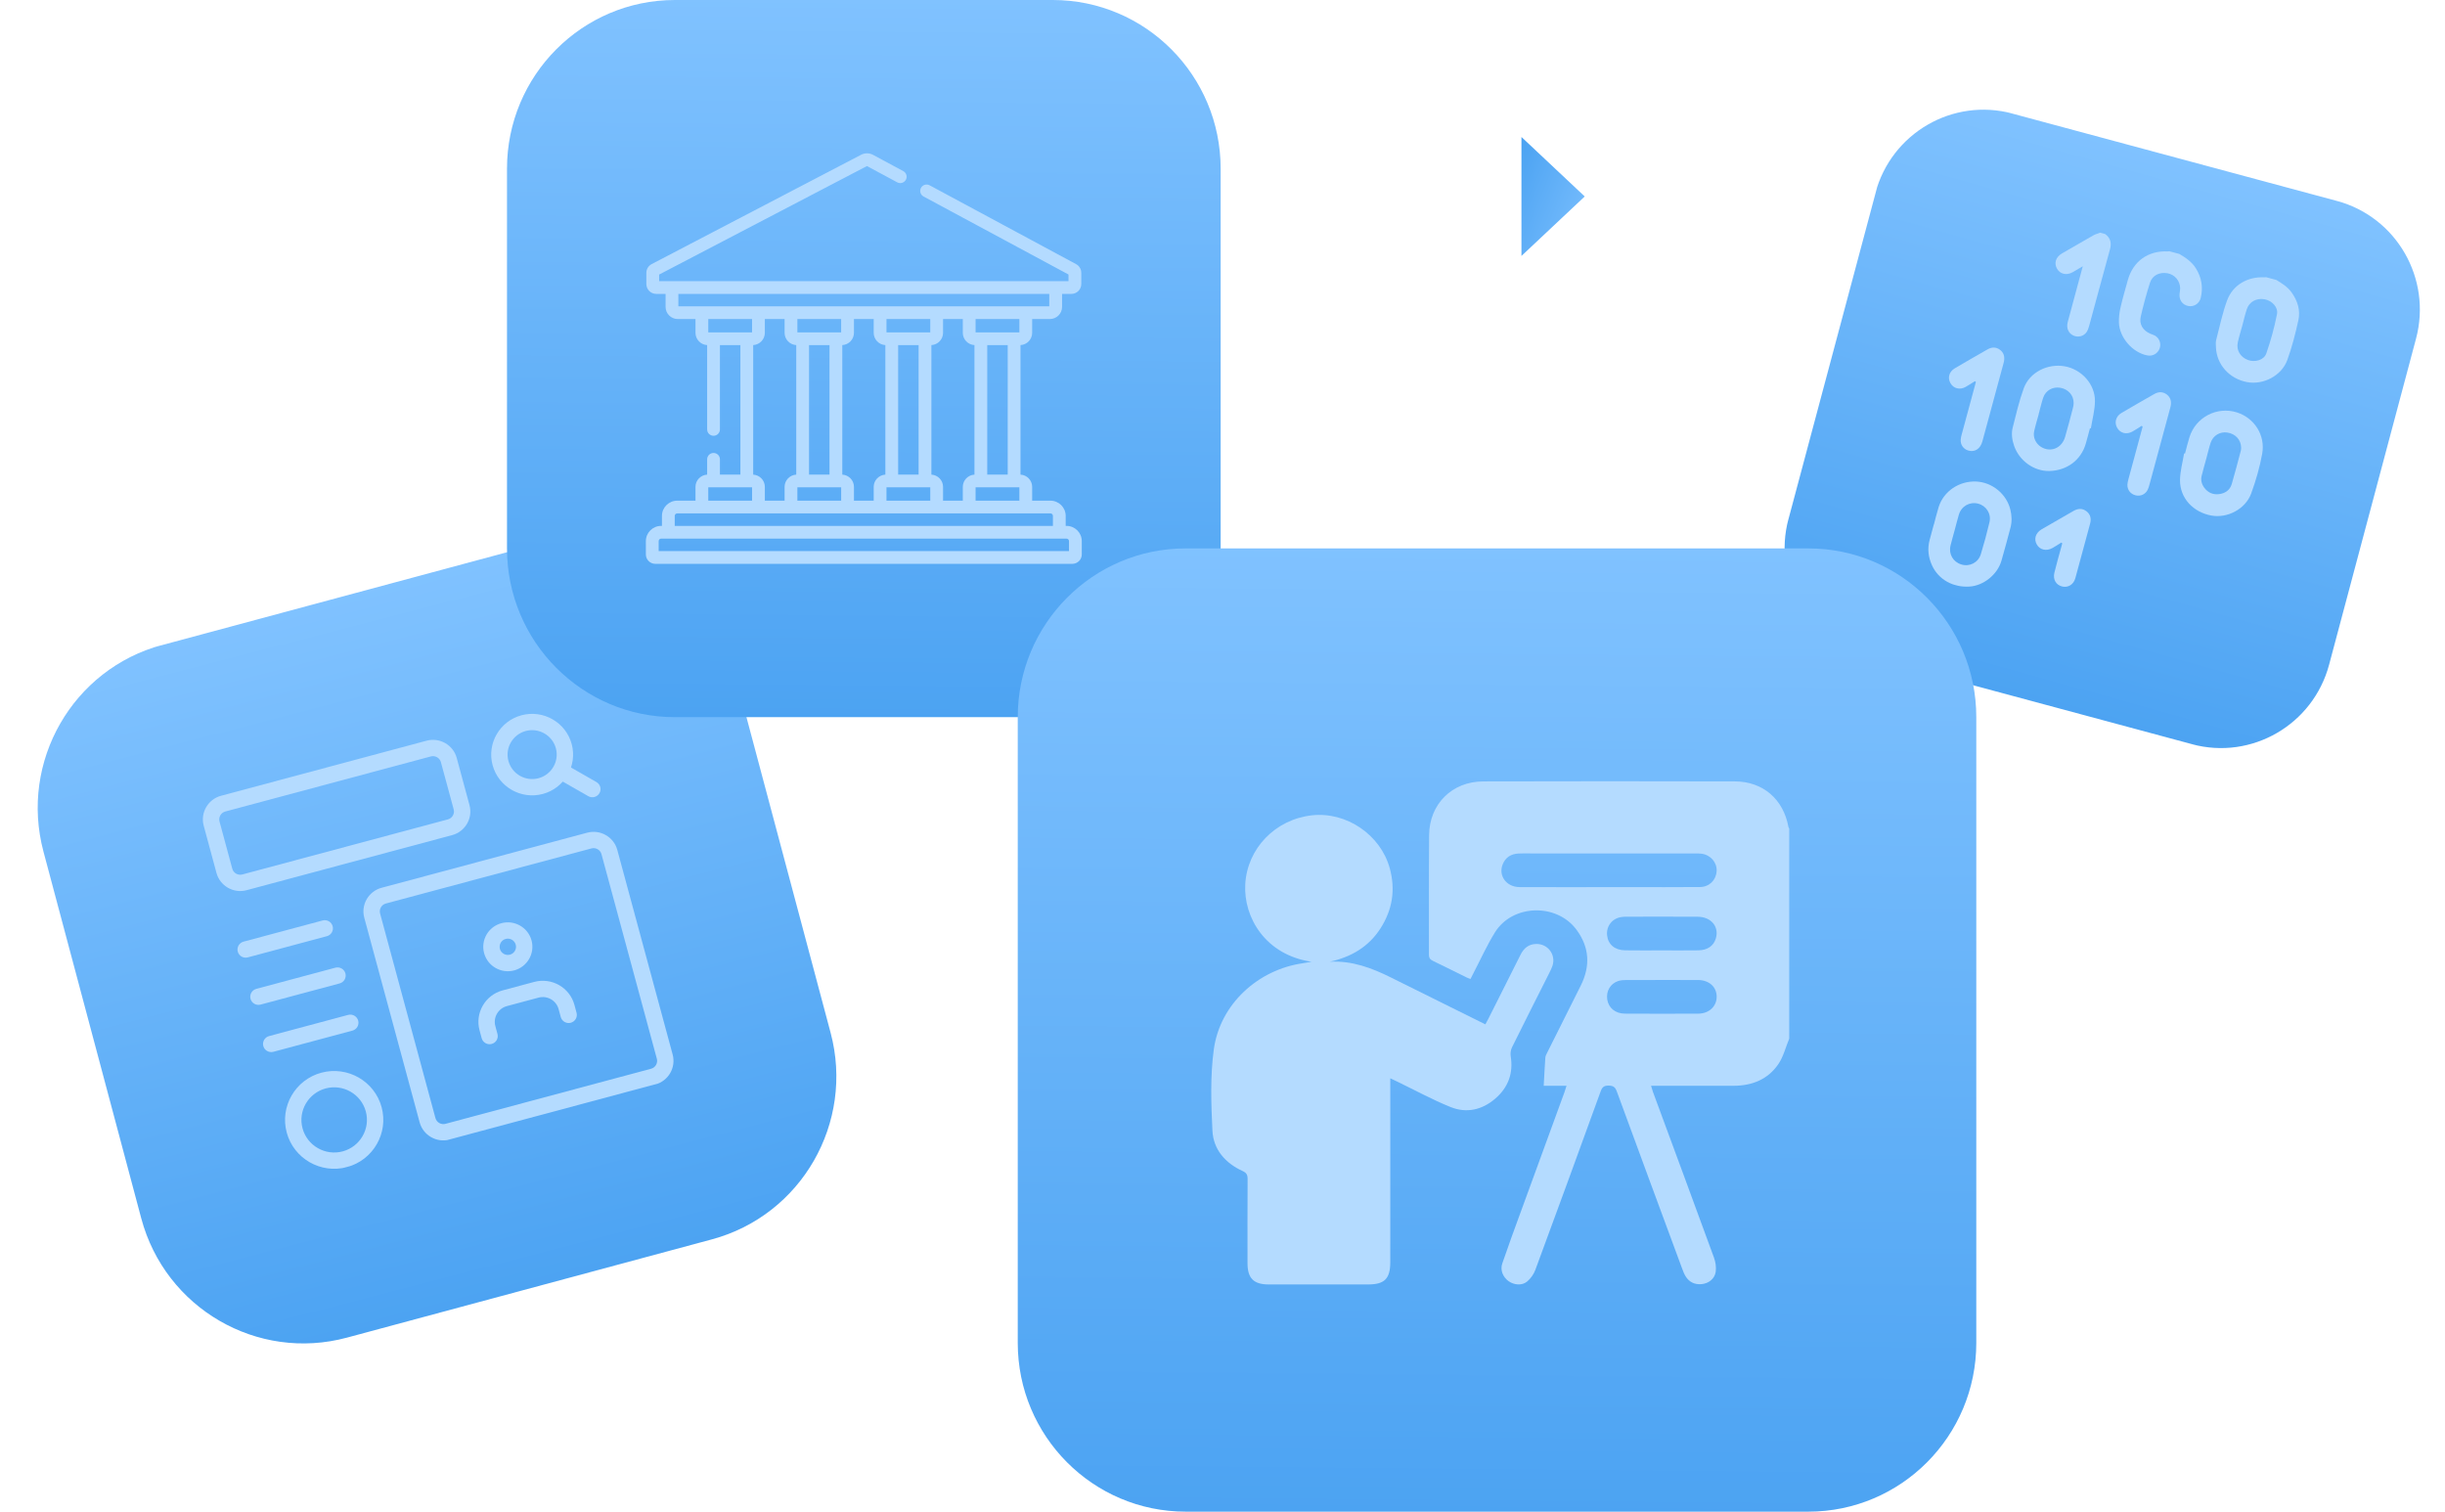 <svg width="241" height="149" viewBox="0 0 241 149" fill="none" xmlns="http://www.w3.org/2000/svg">
<g filter="url(#filter0_b_821_53960)">
<ellipse cx="152.085" cy="19.405" rx="16.633" ry="16.207" transform="rotate(-90 152.085 19.405)" fill="white"/>
</g>
<path d="M149.967 25.227V13.503L156.204 19.365L149.967 25.227Z" fill="url(#paint0_linear_821_53960)"/>
<g clip-path="url(#clip0_821_53960)">
<path d="M34.195 131.848C25.365 134.226 16.289 128.96 13.923 120.087L4.284 83.939C1.918 75.066 7.158 65.946 15.988 63.568L51.96 53.883C60.79 51.505 69.866 56.771 72.232 65.644L81.871 101.792C84.237 110.664 78.997 119.785 70.167 122.162L34.195 131.848Z" fill="url(#paint1_linear_821_53960)"/>
<g clip-path="url(#clip1_821_53960)">
<path d="M53.502 78.258C51.353 78.834 49.135 77.563 48.556 75.424C47.977 73.285 49.254 71.078 51.404 70.502C53.553 69.926 55.771 71.197 56.35 73.336C56.929 75.475 55.652 77.682 53.502 78.258ZM51.823 72.053C50.534 72.399 49.768 73.724 50.115 75.007C50.462 76.29 51.793 77.052 53.083 76.707C54.372 76.362 55.138 75.037 54.791 73.754C54.444 72.471 53.112 71.708 51.823 72.053Z" fill="#B4DBFF"/>
<path d="M58.598 78.556C58.398 78.61 58.178 78.587 57.985 78.478L55.017 76.778C54.631 76.557 54.498 76.065 54.721 75.681C54.943 75.297 55.437 75.165 55.822 75.386L58.79 77.086C59.176 77.307 59.309 77.799 59.087 78.183C58.977 78.374 58.797 78.503 58.598 78.556Z" fill="#B4DBFF"/>
<path d="M44.569 82.315L24.305 87.745C23.016 88.09 21.685 87.328 21.338 86.045L20.079 81.391C19.732 80.108 20.498 78.783 21.787 78.438L42.051 73.008C43.34 72.663 44.672 73.426 45.019 74.709L46.278 79.362C46.625 80.645 45.858 81.97 44.569 82.315ZM22.207 79.989C21.778 80.104 21.522 80.547 21.637 80.974L22.897 85.627C23.012 86.054 23.457 86.309 23.886 86.194L44.15 80.764C44.578 80.649 44.835 80.206 44.719 79.78L43.46 75.126C43.345 74.7 42.9 74.445 42.471 74.559L22.207 79.989Z" fill="#B4DBFF"/>
<path d="M34.198 115.039C31.62 115.73 28.957 114.205 28.263 111.639C27.569 109.073 29.102 106.423 31.68 105.732C34.258 105.042 36.921 106.567 37.616 109.133C38.31 111.699 36.776 114.349 34.198 115.039ZM32.1 107.284C30.381 107.744 29.359 109.51 29.822 111.221C30.285 112.932 32.059 113.949 33.779 113.488C35.498 113.028 36.52 111.261 36.057 109.551C35.594 107.84 33.819 106.823 32.1 107.284Z" fill="#B4DBFF"/>
<path d="M33.478 96.933L25.684 99.021C25.254 99.136 24.811 98.882 24.695 98.454C24.579 98.026 24.834 97.585 25.265 97.47L33.059 95.382C33.489 95.266 33.932 95.52 34.048 95.948C34.164 96.376 33.908 96.817 33.478 96.933Z" fill="#B4DBFF"/>
<path d="M34.737 101.586L26.944 103.674C26.514 103.79 26.07 103.536 25.954 103.108C25.839 102.679 26.094 102.238 26.524 102.123L34.318 100.035C34.748 99.92 35.191 100.173 35.307 100.602C35.423 101.03 35.168 101.471 34.737 101.586Z" fill="#B4DBFF"/>
<path d="M32.219 92.279L24.426 94.367C23.995 94.483 23.552 94.229 23.436 93.8C23.321 93.372 23.576 92.931 24.006 92.816L31.8 90.728C32.23 90.612 32.673 90.866 32.789 91.294C32.905 91.723 32.65 92.164 32.219 92.279Z" fill="#B4DBFF"/>
<path d="M64.594 106.895L44.33 112.325C43.041 112.67 41.709 111.907 41.362 110.624L35.906 90.459C35.559 89.176 36.326 87.851 37.615 87.506L57.879 82.076C59.168 81.731 60.499 82.494 60.847 83.776L66.303 103.942C66.65 105.224 65.883 106.549 64.594 106.895ZM38.035 89.057C37.606 89.172 37.35 89.615 37.465 90.041L42.921 110.207C43.037 110.633 43.482 110.888 43.91 110.773L64.174 105.344C64.603 105.229 64.859 104.786 64.744 104.359L59.288 84.194C59.172 83.767 58.727 83.512 58.299 83.627L38.035 89.057Z" fill="#B4DBFF"/>
<path d="M50.685 95.65C49.396 95.995 48.065 95.232 47.717 93.949C47.37 92.666 48.137 91.341 49.426 90.996C50.715 90.651 52.047 91.413 52.394 92.696C52.741 93.979 51.974 95.304 50.685 95.65ZM49.846 92.547C49.417 92.662 49.161 93.105 49.276 93.532C49.392 93.958 49.837 94.213 50.265 94.098C50.694 93.984 50.95 93.541 50.835 93.114C50.719 92.687 50.274 92.432 49.846 92.547Z" fill="#B4DBFF"/>
<path d="M56.261 100.81C55.83 100.925 55.387 100.671 55.271 100.243L55.061 99.468C54.83 98.611 53.943 98.104 53.083 98.334L49.965 99.169C49.105 99.4 48.595 100.282 48.826 101.138L49.036 101.914C49.152 102.342 48.897 102.783 48.467 102.898C48.036 103.014 47.593 102.76 47.477 102.332L47.268 101.556C46.805 99.845 47.826 98.079 49.546 97.618L52.663 96.783C54.383 96.322 56.157 97.339 56.62 99.05L56.83 99.826C56.946 100.254 56.691 100.695 56.261 100.81Z" fill="#B4DBFF"/>
</g>
</g>
<g clip-path="url(#clip2_821_53960)">
<path d="M66.525 70.689C57.384 70.689 49.974 63.242 49.974 54.056L49.974 16.633C49.974 7.447 57.384 0 66.525 0L103.766 0C112.908 0 120.318 7.447 120.318 16.633L120.318 54.056C120.318 63.242 112.908 70.689 103.766 70.689L66.525 70.689Z" fill="url(#paint2_linear_821_53960)"/>
<g clip-path="url(#clip3_821_53960)">
<path d="M105.121 51.835H105.044V50.85C105.044 50.022 104.368 49.349 103.536 49.349H101.739V47.99C101.739 47.345 101.229 46.818 100.59 46.782V34.015C101.229 33.979 101.739 33.451 101.739 32.806V31.448H103.482C104.146 31.448 104.687 30.91 104.687 30.249V28.969H105.603C106.142 28.969 106.581 28.532 106.581 27.996V26.89C106.581 26.532 106.385 26.204 106.068 26.034L91.634 18.266C91.328 18.101 90.945 18.214 90.78 18.519C90.614 18.824 90.728 19.204 91.034 19.369L105.32 27.057V27.714H64.971V27.063L85.456 16.367L88.437 17.971C88.743 18.136 89.126 18.023 89.291 17.718C89.457 17.413 89.343 17.033 89.037 16.868L86.055 15.263C85.687 15.065 85.246 15.062 84.875 15.256L64.234 26.031C63.911 26.199 63.71 26.53 63.71 26.892V27.996C63.71 28.532 64.149 28.969 64.688 28.969H65.605V30.249C65.605 30.91 66.145 31.448 66.809 31.448H68.553V32.806C68.553 33.451 69.062 33.979 69.702 34.015V42.326C69.702 42.673 69.984 42.953 70.332 42.953C70.68 42.953 70.963 42.673 70.963 42.326V34.018H72.98V46.779H70.963V45.275C70.963 44.928 70.681 44.647 70.332 44.647C69.984 44.647 69.702 44.928 69.702 45.275V46.782C69.063 46.818 68.553 47.345 68.553 47.99V49.349H66.756C65.924 49.349 65.247 50.022 65.247 50.85V51.835H65.171C64.339 51.835 63.662 52.508 63.662 53.336V54.648C63.662 55.16 64.08 55.576 64.594 55.576H105.697C106.211 55.576 106.63 55.16 106.63 54.648V53.336C106.63 52.508 105.953 51.835 105.121 51.835ZM66.865 30.193V28.969H103.426V30.193H66.865ZM100.478 48.033V49.349H96.162V48.033H100.478ZM97.312 46.779V34.018H99.329V46.779H97.312ZM96.162 32.764V31.448H100.478V32.764H96.162ZM91.807 46.782V34.015C92.446 33.979 92.956 33.451 92.956 32.806V31.448H94.902V32.806C94.902 33.451 95.411 33.979 96.051 34.015V46.782C95.411 46.818 94.902 47.345 94.902 47.99V49.349H92.956V47.99C92.956 47.345 92.446 46.818 91.807 46.782ZM91.695 48.033V49.349H87.379V48.033H91.695ZM88.529 46.779V34.018H90.546V46.779H88.529ZM87.379 32.764V31.448H91.695V32.764H87.379ZM83.024 46.782V34.015C83.663 33.979 84.173 33.451 84.173 32.806V31.448H86.119V32.806C86.119 33.451 86.629 33.979 87.268 34.015V46.782C86.629 46.818 86.119 47.345 86.119 47.99V49.349H84.173V47.99C84.173 47.345 83.663 46.818 83.024 46.782ZM82.393 48.033H82.912V49.349H78.597V48.033H79.115H82.393ZM79.746 46.779V34.018H81.763V46.779H79.746ZM78.597 32.764V31.448H82.912V32.764H78.597ZM74.241 46.782V34.015C74.88 33.979 75.39 33.451 75.39 32.806V31.448H77.336V32.806C77.336 33.451 77.846 33.979 78.485 34.015V46.782C77.846 46.818 77.336 47.345 77.336 47.99V49.349H75.39V47.99C75.39 47.345 74.88 46.818 74.241 46.782ZM69.814 32.764V31.448H74.129V32.764H69.814ZM69.814 48.033H70.332H73.61H74.129V49.349H69.814V48.033ZM66.508 50.85C66.508 50.714 66.619 50.603 66.756 50.603H103.536C103.673 50.603 103.784 50.714 103.784 50.85V51.835H66.508V50.85ZM105.369 54.321H64.923V53.336C64.923 53.2 65.034 53.09 65.171 53.09H105.121C105.258 53.09 105.369 53.2 105.369 53.336V54.321Z" fill="#B4DBFF"/>
</g>
</g>
<g clip-path="url(#clip4_821_53960)">
<path d="M184.087 64.746C178.201 63.161 174.707 57.081 176.284 51.166L184.852 19.034C186.43 13.119 192.48 9.608 198.367 11.193L230.342 19.803C236.228 21.388 239.722 27.468 238.144 33.383L229.577 65.515C227.999 71.43 221.949 74.941 216.062 73.356L184.087 64.746Z" fill="url(#paint3_linear_821_53960)"/>
<g clip-path="url(#clip5_821_53960)">
<path d="M224.362 27.585C224.93 27.931 225.49 28.275 225.888 28.836C226.479 29.668 226.763 30.597 226.544 31.581C226.251 32.903 225.916 34.229 225.451 35.5C224.882 37.049 223.077 37.965 221.488 37.663C219.729 37.33 218.477 35.92 218.42 34.199C218.412 33.97 218.389 33.729 218.445 33.514C218.782 32.212 219.057 30.885 219.516 29.626C220.073 28.097 221.539 27.257 223.169 27.336C223.24 27.34 223.31 27.328 223.381 27.323L224.366 27.586L224.362 27.585ZM221.015 32.113C220.866 32.662 220.693 33.206 220.574 33.761C220.413 34.514 220.828 35.199 221.571 35.481C222.24 35.736 223.151 35.509 223.385 34.839C223.828 33.579 224.18 32.276 224.439 30.965C224.576 30.267 223.918 29.618 223.205 29.497C222.418 29.364 221.708 29.741 221.467 30.468C221.288 31.007 221.163 31.564 221.015 32.113Z" fill="#B4DBFF"/>
<path d="M214.806 25.025C215.443 25.402 216.049 25.808 216.451 26.457C217.008 27.357 217.17 28.322 216.928 29.348C216.79 29.931 216.244 30.27 215.691 30.16C215.118 30.048 214.778 29.571 214.837 28.957C214.854 28.777 214.899 28.597 214.896 28.418C214.888 27.679 214.359 27.059 213.644 26.934C212.863 26.797 212.151 27.137 211.92 27.869C211.571 28.966 211.27 30.08 211.011 31.201C210.837 31.955 211.226 32.582 211.944 32.89C212.099 32.958 212.267 32.999 212.412 33.082C212.861 33.341 213.052 33.905 212.863 34.375C212.669 34.862 212.173 35.133 211.659 35.034C210.211 34.757 208.915 33.293 208.86 31.806C208.842 31.306 208.906 30.79 209.018 30.301C209.222 29.404 209.487 28.518 209.73 27.629C210.241 25.76 211.735 24.684 213.678 24.782C213.725 24.785 213.772 24.768 213.819 24.76L214.803 25.024L214.806 25.025Z" fill="#B4DBFF"/>
<path d="M207.5 23.067C208.044 23.456 208.147 23.964 207.972 24.598C207.277 27.112 206.606 29.631 205.918 32.147C205.862 32.355 205.784 32.568 205.664 32.743C205.381 33.156 204.819 33.282 204.363 33.07C203.882 32.845 203.655 32.334 203.811 31.75C204.257 30.074 204.713 28.4 205.166 26.727C205.199 26.603 205.233 26.48 205.296 26.245C204.901 26.479 204.606 26.662 204.304 26.83C203.695 27.169 203.063 27.024 202.755 26.482C202.446 25.934 202.636 25.333 203.25 24.975C204.278 24.376 205.308 23.781 206.343 23.196C206.55 23.078 206.786 23.02 207.008 22.935L207.5 23.067Z" fill="#B4DBFF"/>
<path d="M206.004 42.21C205.865 42.725 205.736 43.242 205.585 43.754C205.109 45.359 203.737 46.38 202.005 46.425C200.512 46.464 199.053 45.437 198.535 43.962C198.328 43.371 198.235 42.746 198.39 42.139C198.72 40.836 199.023 39.519 199.484 38.26C200.057 36.693 201.838 35.806 203.516 36.106C205.181 36.405 206.516 37.868 206.496 39.548C206.485 40.44 206.236 41.331 206.095 42.222L206.005 42.207L206.004 42.21ZM200.944 40.842L200.948 40.843C200.796 41.404 200.622 41.959 200.5 42.526C200.373 43.119 200.669 43.73 201.182 44.05C202.118 44.634 203.229 44.184 203.553 43.069C203.827 42.127 204.072 41.178 204.321 40.23C204.365 40.068 204.395 39.897 204.396 39.729C204.403 38.972 203.869 38.361 203.093 38.223C202.345 38.089 201.636 38.476 201.395 39.198C201.216 39.737 201.091 40.294 200.942 40.843L200.944 40.842Z" fill="#B4DBFF"/>
<path d="M215.374 44.702C215.519 44.164 215.648 43.62 215.814 43.089C216.429 41.124 218.521 40.035 220.478 40.647C222.198 41.186 223.314 42.891 222.981 44.725C222.739 46.054 222.361 47.372 221.895 48.642C221.33 50.184 219.55 51.102 217.977 50.817C216.172 50.49 214.868 49.094 214.881 47.328C214.889 46.448 215.141 45.569 215.283 44.689L215.373 44.704L215.374 44.702ZM217.457 45.251C217.308 45.8 217.151 46.347 217.014 46.899C216.909 47.323 217.013 47.716 217.267 48.065C217.635 48.568 218.141 48.785 218.754 48.702C219.352 48.62 219.807 48.297 219.981 47.709C220.302 46.617 220.584 45.515 220.876 44.416C220.903 44.313 220.906 44.201 220.904 44.093C220.877 43.333 220.341 42.757 219.547 42.635C218.824 42.523 218.133 42.93 217.899 43.642C217.727 44.17 217.604 44.715 217.458 45.253L217.457 45.251Z" fill="#B4DBFF"/>
<path d="M190.623 51.692C190.778 51.119 190.913 50.538 191.092 49.974C191.582 48.422 193.105 47.394 194.781 47.463C196.366 47.527 197.786 48.696 198.158 50.234C198.303 50.831 198.328 51.429 198.166 52.028C197.871 53.115 197.592 54.209 197.274 55.288C196.875 56.639 195.52 57.72 194.153 57.815C192.514 57.929 191.081 57.126 190.441 55.74C190.068 54.932 189.972 54.098 190.197 53.231C190.331 52.715 190.476 52.202 190.615 51.688L190.623 51.69L190.623 51.692ZM192.679 52.219C192.539 52.733 192.39 53.245 192.263 53.763C192.055 54.604 192.506 55.388 193.329 55.639C194.127 55.885 194.991 55.461 195.243 54.635C195.564 53.593 195.847 52.54 196.099 51.481C196.299 50.64 195.781 49.844 194.969 49.641C194.13 49.433 193.325 49.898 193.076 50.749C192.933 51.237 192.809 51.731 192.678 52.222L192.679 52.219Z" fill="#B4DBFF"/>
<path d="M211.105 41.971C210.797 42.162 210.498 42.368 210.181 42.543C209.608 42.859 208.997 42.702 208.693 42.183C208.387 41.662 208.544 41.041 209.103 40.709C210.178 40.073 211.264 39.454 212.351 38.835C212.765 38.599 213.191 38.59 213.579 38.887C213.953 39.174 214.05 39.573 213.959 40.025C213.938 40.132 213.908 40.236 213.879 40.343C213.211 42.812 212.543 45.282 211.874 47.751C211.827 47.927 211.776 48.103 211.698 48.265C211.482 48.718 210.999 48.94 210.517 48.827C210.01 48.708 209.677 48.288 209.697 47.775C209.704 47.607 209.74 47.44 209.785 47.276C210.218 45.661 210.657 44.046 211.094 42.431L211.195 42.055L211.108 41.974L211.105 41.971Z" fill="#B4DBFF"/>
<path d="M194.666 37.572C194.358 37.763 194.057 37.968 193.74 38.143C193.172 38.456 192.557 38.295 192.257 37.773C191.954 37.248 192.114 36.637 192.678 36.305C193.755 35.668 194.838 35.049 195.924 34.43C196.323 34.203 196.739 34.189 197.123 34.469C197.503 34.748 197.612 35.142 197.534 35.596C197.522 35.666 197.501 35.737 197.484 35.808C196.791 38.37 196.099 40.933 195.404 43.495C195.2 44.247 194.654 44.597 194.008 44.406C193.533 44.265 193.225 43.832 193.263 43.333C193.275 43.164 193.314 42.998 193.359 42.834C193.79 41.232 194.226 39.628 194.66 38.026C194.694 37.901 194.727 37.777 194.761 37.651L194.668 37.572L194.666 37.572Z" fill="#B4DBFF"/>
<path d="M203.182 53.481C202.894 53.658 202.612 53.847 202.316 54.013C201.717 54.352 201.068 54.205 200.766 53.671C200.453 53.121 200.641 52.523 201.257 52.162C202.294 51.556 203.339 50.961 204.38 50.363C204.817 50.111 205.26 50.077 205.67 50.401C206.067 50.714 206.145 51.144 206.019 51.615C205.538 53.407 205.057 55.198 204.564 56.987C204.389 57.621 203.848 57.949 203.267 57.81C202.668 57.666 202.336 57.119 202.495 56.46C202.701 55.613 202.944 54.774 203.173 53.93C203.206 53.806 203.24 53.681 203.274 53.557L203.181 53.484L203.182 53.481Z" fill="#B4DBFF"/>
</g>
</g>
<path d="M116.87 149C107.728 149 100.318 141.553 100.318 132.367L100.318 70.688C100.318 61.502 107.728 54.056 116.87 54.056L178.248 54.056C187.39 54.056 194.8 61.502 194.8 70.688L194.8 132.367C194.8 141.553 187.39 149 178.248 149L116.87 149Z" fill="url(#paint4_linear_821_53960)"/>
<g clip-path="url(#clip6_821_53960)">
<path d="M176.361 102.373C176.014 103.214 175.795 104.14 175.294 104.879C174.267 106.394 172.705 107.017 170.891 107.023C168.406 107.03 165.923 107.025 163.438 107.025H162.743C162.815 107.256 162.862 107.441 162.927 107.62C164.936 113.067 166.954 118.511 168.946 123.964C169.103 124.394 169.178 124.902 169.117 125.35C169.025 126.036 168.427 126.508 167.721 126.574C167.037 126.637 166.487 126.371 166.131 125.776C165.991 125.541 165.891 125.278 165.797 125.019C163.649 119.211 161.499 113.403 159.37 107.588C159.211 107.153 159.015 107.01 158.551 107.005C158.091 107.001 157.922 107.165 157.774 107.573C155.644 113.446 153.501 119.315 151.334 125.176C151.177 125.602 150.875 126.028 150.526 126.319C150.022 126.739 149.239 126.666 148.708 126.288C148.145 125.886 147.85 125.197 148.076 124.536C148.672 122.792 149.311 121.064 149.942 119.333C151.362 115.437 152.788 111.542 154.21 107.648C154.278 107.461 154.332 107.268 154.41 107.025H152.161C152.214 106.071 152.255 105.156 152.322 104.243C152.334 104.069 152.435 103.896 152.516 103.734C153.612 101.539 154.714 99.348 155.81 97.153C156.769 95.234 156.685 93.386 155.391 91.638C153.437 88.998 149.08 89.115 147.353 91.905C146.559 93.186 145.938 94.576 145.239 95.916C145.145 96.096 145.055 96.277 144.945 96.494C144.822 96.449 144.705 96.415 144.597 96.362C143.484 95.815 142.378 95.258 141.261 94.721C140.982 94.587 140.847 94.438 140.848 94.098C140.863 90.168 140.831 86.237 140.866 82.307C140.894 79.254 143.13 77.03 146.197 77.021C154.466 76.996 162.733 77.001 171.002 77.02C173.777 77.026 175.79 78.782 176.286 81.52C176.295 81.571 176.335 81.615 176.361 81.663V102.373ZM158.619 87.443C159.305 87.443 159.99 87.443 160.676 87.443C162.973 87.442 165.272 87.453 167.569 87.432C168.482 87.424 169.152 86.75 169.205 85.871C169.258 85.022 168.626 84.277 167.731 84.149C167.512 84.118 167.287 84.122 167.065 84.122C161.672 84.121 156.279 84.121 150.886 84.122C150.478 84.122 150.07 84.109 149.663 84.13C148.932 84.169 148.388 84.514 148.116 85.2C147.67 86.32 148.488 87.433 149.778 87.439C152.724 87.452 155.672 87.443 158.618 87.443H158.619ZM163.82 96.595C162.636 96.595 161.451 96.59 160.268 96.6C160.012 96.602 159.745 96.617 159.505 96.696C158.724 96.952 158.295 97.705 158.426 98.527C158.559 99.353 159.22 99.906 160.168 99.912C162.574 99.926 164.98 99.925 167.384 99.913C168.461 99.907 169.213 99.196 169.21 98.24C169.207 97.275 168.464 96.604 167.372 96.597C166.188 96.59 165.003 96.595 163.819 96.595H163.82ZM163.788 93.676C164.993 93.676 166.198 93.689 167.403 93.671C168.318 93.658 168.922 93.222 169.134 92.476C169.458 91.332 168.66 90.37 167.339 90.361C164.985 90.346 162.631 90.357 160.277 90.358C160.128 90.358 159.98 90.369 159.833 90.389C158.921 90.512 158.316 91.279 158.409 92.186C158.503 93.082 159.155 93.653 160.172 93.67C161.377 93.691 162.582 93.675 163.787 93.676H163.788Z" fill="#B4DBFF"/>
<path d="M129.281 94.798C124.732 94.132 122.57 90.432 122.742 87.173C122.929 83.644 125.694 80.759 129.324 80.363C132.714 79.992 136.076 82.278 136.984 85.572C137.566 87.683 137.258 89.661 136.076 91.504C134.906 93.329 133.181 94.334 131.081 94.794C133.272 94.678 135.216 95.407 137.108 96.352C140.187 97.888 143.271 99.411 146.409 100.968C146.51 100.781 146.608 100.613 146.695 100.438C147.757 98.33 148.822 96.222 149.876 94.11C150.2 93.463 150.673 93.055 151.428 93.044C152.583 93.026 153.388 94.115 153.022 95.207C152.946 95.433 152.838 95.649 152.731 95.862C151.497 98.318 150.253 100.769 149.036 103.233C148.909 103.49 148.863 103.836 148.909 104.12C149.179 105.797 148.659 107.188 147.392 108.283C146.1 109.398 144.563 109.756 142.987 109.121C141.207 108.404 139.513 107.477 137.782 106.64C137.57 106.538 137.358 106.437 137.038 106.284V107.07C137.038 112.847 137.038 118.625 137.038 124.401C137.038 126.041 136.475 126.606 134.842 126.606C131.578 126.606 128.316 126.607 125.052 126.606C123.574 126.606 122.966 125.995 122.965 124.512C122.965 121.744 122.956 118.975 122.974 116.207C122.976 115.802 122.869 115.602 122.481 115.425C120.773 114.645 119.6 113.306 119.508 111.453C119.378 108.79 119.285 106.08 119.642 103.451C120.247 98.984 123.996 95.561 128.468 94.936C128.724 94.9 128.977 94.849 129.28 94.797L129.281 94.798Z" fill="#B4DBFF"/>
</g>
<defs>
<filter id="filter0_b_821_53960" x="129.878" y="-3.228" width="44.414" height="45.265" filterUnits="userSpaceOnUse" color-interpolation-filters="sRGB">
<feFlood flood-opacity="0" result="BackgroundImageFix"/>
<feGaussianBlur in="BackgroundImageFix" stdDeviation="3"/>
<feComposite in2="SourceAlpha" operator="in" result="effect1_backgroundBlur_821_53960"/>
<feBlend mode="normal" in="SourceGraphic" in2="effect1_backgroundBlur_821_53960" result="shape"/>
</filter>
<linearGradient id="paint0_linear_821_53960" x1="144.769" y1="26.692" x2="154.786" y2="30.941" gradientUnits="userSpaceOnUse">
<stop stop-color="#4CA3F2"/>
<stop offset="1" stop-color="#80C2FF"/>
</linearGradient>
<linearGradient id="paint1_linear_821_53960" x1="18.207" y1="136.153" x2="0.301" y2="67.125" gradientUnits="userSpaceOnUse">
<stop stop-color="#4CA3F2"/>
<stop offset="1" stop-color="#80C2FF"/>
</linearGradient>
<linearGradient id="paint2_linear_821_53960" x1="49.974" y1="70.689" x2="50.632" y2="-0.643" gradientUnits="userSpaceOnUse">
<stop stop-color="#4CA3F2"/>
<stop offset="1" stop-color="#80C2FF"/>
</linearGradient>
<linearGradient id="paint3_linear_821_53960" x1="173.428" y1="61.876" x2="188.467" y2="8.007" gradientUnits="userSpaceOnUse">
<stop stop-color="#4CA3F2"/>
<stop offset="1" stop-color="#80C2FF"/>
</linearGradient>
<linearGradient id="paint4_linear_821_53960" x1="100.318" y1="149" x2="101.202" y2="53.192" gradientUnits="userSpaceOnUse">
<stop stop-color="#4CA3F2"/>
<stop offset="1" stop-color="#80C2FF"/>
</linearGradient>
<clipPath id="clip0_821_53960">
<rect width="70.665" height="70.368" fill="white" transform="matrix(-0.258 -0.966 0.966 -0.26 18.206 136.153)"/>
</clipPath>
<clipPath id="clip1_821_53960">
<rect width="38.73" height="38.567" fill="white" transform="matrix(0.966 -0.259 0.261 0.965 19.449 79.064)"/>
</clipPath>
<clipPath id="clip2_821_53960">
<rect width="70.688" height="70.344" fill="white" transform="translate(49.974 70.689) rotate(-90)"/>
</clipPath>
<clipPath id="clip3_821_53960">
<rect width="42.967" height="42.758" fill="white" transform="translate(63.662 13.965)"/>
</clipPath>
<clipPath id="clip4_821_53960">
<rect width="55.424" height="55.19" fill="white" transform="matrix(0.258 -0.966 0.966 0.26 173.428 61.876)"/>
</clipPath>
<clipPath id="clip5_821_53960">
<rect width="31.869" height="37.253" fill="white" transform="matrix(0.966 0.259 -0.261 0.965 196.688 20.17)"/>
</clipPath>
<clipPath id="clip6_821_53960">
<rect width="56.967" height="49.603" fill="white" transform="translate(119.395 77.004)"/>
</clipPath>
</defs>
</svg>

